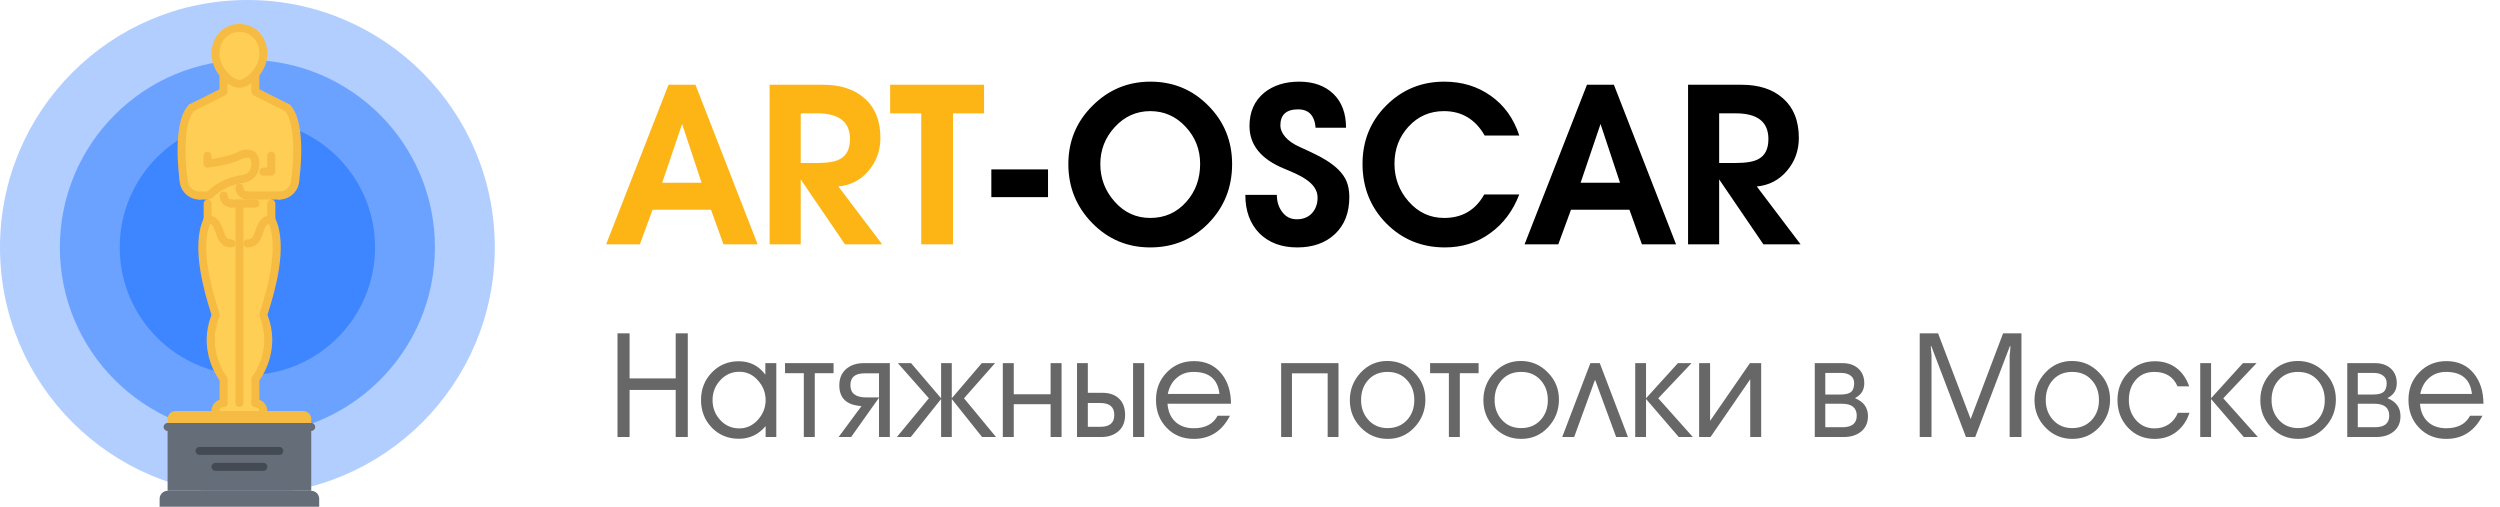 <svg width="222" height="45" viewBox="0 0 222 45" fill="none" xmlns="http://www.w3.org/2000/svg">
<path d="M67.278 21.696H64.245L63.137 18.626H57.946L56.819 21.696H53.825L59.365 7.526H61.757L67.278 21.696ZM62.301 16.225L60.571 11.01L58.802 16.225H62.301ZM78.335 21.696H75.031L71.104 15.93V21.696H68.343V7.526H73.087C74.629 7.526 75.847 7.92 76.742 8.707C77.701 9.534 78.18 10.715 78.18 12.25C78.18 13.365 77.83 14.336 77.13 15.162C76.43 15.989 75.536 16.455 74.448 16.559L78.335 21.696ZM75.478 12.348C75.478 10.826 74.512 10.065 72.581 10.065H71.104V14.473H72.581C73.514 14.473 74.188 14.355 74.603 14.119C75.186 13.804 75.478 13.214 75.478 12.348ZM87.385 10.065H84.625V21.696H81.806V10.065H79.045V7.526H87.385V10.065Z" fill="#FDB415"/>
<path d="M93.065 17.504H88.031V15.044H93.065V17.504ZM109.411 14.572C109.411 16.645 108.711 18.396 107.311 19.826C105.911 21.256 104.188 21.971 102.14 21.971C100.118 21.971 98.401 21.25 96.988 19.807C95.576 18.363 94.869 16.619 94.869 14.572C94.869 12.538 95.582 10.813 97.008 9.396C98.433 7.966 100.151 7.251 102.159 7.251C104.181 7.251 105.892 7.959 107.292 9.376C108.704 10.793 109.411 12.525 109.411 14.572ZM106.572 14.552C106.572 13.28 106.145 12.184 105.289 11.266C104.434 10.334 103.384 9.868 102.14 9.868C100.909 9.868 99.859 10.341 98.991 11.285C98.135 12.217 97.708 13.312 97.708 14.572C97.708 15.845 98.135 16.96 98.991 17.917C99.846 18.875 100.896 19.354 102.14 19.354C103.436 19.354 104.505 18.875 105.348 17.917C106.164 16.999 106.572 15.877 106.572 14.552ZM110.586 17.307H113.385C113.385 17.885 113.534 18.377 113.832 18.783C114.156 19.243 114.597 19.472 115.154 19.472C115.711 19.472 116.159 19.295 116.496 18.941C116.832 18.573 117.001 18.108 117.001 17.544C117.001 16.914 116.638 16.363 115.912 15.89C115.575 15.654 114.94 15.346 114.007 14.965C111.972 14.126 110.955 12.866 110.955 11.187C110.955 9.94 111.389 8.956 112.258 8.235C113.074 7.579 114.111 7.251 115.368 7.251C116.638 7.251 117.649 7.612 118.401 8.333C119.152 9.055 119.528 10.059 119.528 11.344H116.826C116.735 10.255 116.217 9.711 115.271 9.711C114.221 9.711 113.696 10.19 113.696 11.148C113.696 11.476 113.839 11.81 114.124 12.151C114.409 12.492 114.843 12.794 115.426 13.056C116.541 13.555 117.325 13.949 117.779 14.237C118.686 14.801 119.282 15.418 119.567 16.087C119.736 16.481 119.82 16.953 119.82 17.504C119.82 18.895 119.392 19.99 118.537 20.791C117.694 21.578 116.58 21.971 115.193 21.971C113.793 21.971 112.672 21.552 111.83 20.712C111 19.859 110.586 18.724 110.586 17.307ZM134.911 17.268C134.354 18.724 133.492 19.872 132.325 20.712C131.172 21.552 129.831 21.971 128.301 21.971C126.241 21.971 124.504 21.256 123.091 19.826C121.692 18.396 120.992 16.638 120.992 14.552C120.992 12.505 121.692 10.78 123.091 9.376C124.504 7.959 126.221 7.251 128.243 7.251C129.824 7.251 131.204 7.671 132.384 8.51C133.576 9.35 134.418 10.524 134.911 12.033H131.839C131.01 10.59 129.805 9.868 128.224 9.868C126.966 9.868 125.917 10.328 125.074 11.246C124.245 12.151 123.83 13.247 123.83 14.533C123.83 15.818 124.245 16.933 125.074 17.878C125.93 18.862 126.986 19.354 128.243 19.354C129.837 19.354 131.023 18.659 131.801 17.268H134.911ZM148.834 21.696H145.802L144.694 18.626H139.503L138.376 21.696H135.382L140.922 7.526H143.313L148.834 21.696ZM143.858 16.225L142.128 11.01L140.359 16.225H143.858ZM159.892 21.696H156.588L152.661 15.93V21.696H149.9V7.526H154.644C156.186 7.526 157.404 7.92 158.298 8.707C159.257 9.534 159.737 10.715 159.737 12.25C159.737 13.365 159.387 14.336 158.687 15.162C157.987 15.989 157.093 16.455 156.004 16.559L159.892 21.696ZM157.035 12.348C157.035 10.826 156.069 10.065 154.138 10.065H152.661V14.473H154.138C155.071 14.473 155.745 14.355 156.16 14.119C156.743 13.804 157.035 13.214 157.035 12.348Z" fill="black"/>
<path d="M61.076 38.808H60.002V34.625H55.908V38.808H54.834V29.598H55.908V33.602H60.002V29.598H61.076V38.808ZM68.936 38.808H67.988V37.836C67.364 38.586 66.573 38.962 65.612 38.962C64.652 38.962 63.852 38.633 63.211 37.977C62.571 37.311 62.251 36.493 62.251 35.52C62.251 34.557 62.571 33.742 63.211 33.077C63.852 32.412 64.648 32.079 65.6 32.079C66.585 32.079 67.373 32.476 67.963 33.269V32.246H68.936V38.808ZM65.65 33.013C64.985 33.013 64.42 33.265 63.957 33.768C63.502 34.263 63.275 34.851 63.275 35.533C63.275 36.215 63.502 36.804 63.957 37.298C64.412 37.793 64.976 38.041 65.65 38.041C66.29 38.041 66.838 37.789 67.293 37.286C67.756 36.774 67.988 36.19 67.988 35.533C67.988 34.868 67.76 34.284 67.305 33.781C66.859 33.269 66.307 33.013 65.65 33.013ZM69.711 32.246H74.02V33.141H72.352V38.808H71.379V33.141H69.711V32.246ZM79.017 38.808H78.056V35.316L75.58 38.808H74.468L76.502 36.058C75.188 35.981 74.531 35.367 74.531 34.216C74.531 33.593 74.742 33.103 75.163 32.745C75.567 32.412 76.081 32.246 76.704 32.246H79.017V38.808ZM78.056 35.29V33.154H76.755C75.929 33.154 75.516 33.504 75.516 34.203C75.516 34.928 75.984 35.29 76.919 35.29H78.056ZM79.729 32.246H80.904L83.57 35.367V32.246H84.518V35.367L87.184 32.246H88.36L85.605 35.367L88.448 38.808H87.21L84.518 35.431V38.808H83.57V35.431L80.879 38.808H79.641L82.484 35.367L79.729 32.246ZM94.267 38.808H93.294V35.891H90.022V38.808H89.049V32.246H90.022V35.009H93.294V32.246H94.267V38.808ZM101.603 38.808H100.617V32.246H101.603V38.808ZM95.639 38.808V32.246H96.599V34.881H97.888C98.52 34.881 99.012 35.051 99.366 35.392C99.728 35.734 99.909 36.22 99.909 36.851C99.909 37.465 99.712 37.947 99.316 38.296C98.92 38.637 98.414 38.808 97.799 38.808H95.639ZM96.599 35.789V37.9H97.711C98.536 37.9 98.949 37.55 98.949 36.851C98.949 36.143 98.541 35.789 97.724 35.789H96.599ZM109.311 35.853H103.675C103.726 36.535 103.958 37.068 104.37 37.452C104.783 37.836 105.327 38.028 106 38.028C107.028 38.028 107.736 37.657 108.123 36.915H109.223C108.515 38.288 107.445 38.974 106.013 38.974C105.036 38.974 104.231 38.646 103.6 37.989C102.968 37.333 102.652 36.505 102.652 35.508C102.652 34.535 102.972 33.721 103.612 33.064C104.261 32.399 105.065 32.067 106.026 32.067C107.062 32.067 107.879 32.442 108.477 33.192C109.033 33.892 109.311 34.779 109.311 35.853ZM103.701 34.983H108.288C108.144 33.678 107.378 33.026 105.988 33.026C105.39 33.026 104.889 33.205 104.484 33.563C104.08 33.913 103.819 34.386 103.701 34.983ZM118.858 38.808H117.897V33.154H114.726V38.808H113.766V32.246H118.858V38.808ZM123.189 32.054C124.124 32.054 124.92 32.391 125.577 33.064C126.242 33.73 126.575 34.535 126.575 35.482C126.575 36.437 126.251 37.26 125.602 37.951C124.962 38.633 124.17 38.974 123.227 38.974C122.292 38.974 121.495 38.637 120.838 37.964C120.19 37.29 119.865 36.48 119.865 35.533C119.865 34.595 120.186 33.781 120.826 33.09C121.474 32.399 122.262 32.054 123.189 32.054ZM125.59 35.533C125.59 34.808 125.371 34.211 124.932 33.742C124.503 33.265 123.93 33.026 123.214 33.026C122.506 33.026 121.938 33.261 121.508 33.73C121.079 34.199 120.864 34.796 120.864 35.52C120.864 36.228 121.083 36.821 121.521 37.298C121.959 37.776 122.523 38.015 123.214 38.015C123.922 38.015 124.494 37.78 124.932 37.311C125.371 36.842 125.59 36.25 125.59 35.533ZM126.992 32.246H131.301V33.141H129.633V38.808H128.66V33.141H126.992V32.246ZM135.047 32.054C135.982 32.054 136.778 32.391 137.436 33.064C138.101 33.73 138.434 34.535 138.434 35.482C138.434 36.437 138.109 37.26 137.461 37.951C136.821 38.633 136.029 38.974 135.085 38.974C134.15 38.974 133.354 38.637 132.697 37.964C132.048 37.29 131.724 36.48 131.724 35.533C131.724 34.595 132.044 33.781 132.684 33.09C133.333 32.399 134.121 32.054 135.047 32.054ZM137.448 35.533C137.448 34.808 137.229 34.211 136.791 33.742C136.361 33.265 135.789 33.026 135.073 33.026C134.365 33.026 133.796 33.261 133.367 33.73C132.937 34.199 132.722 34.796 132.722 35.52C132.722 36.228 132.941 36.821 133.379 37.298C133.817 37.776 134.382 38.015 135.073 38.015C135.78 38.015 136.353 37.78 136.791 37.311C137.229 36.842 137.448 36.25 137.448 35.533ZM144.562 38.808H143.514L141.656 33.755L141.618 33.781L139.786 38.808H138.724L141.226 32.246H142.06L144.562 38.808ZM150.211 32.246L147.254 35.367L150.325 38.808H149.074L146.168 35.431V38.808H145.207V32.246H146.168V35.367L148.998 32.246H150.211ZM156.393 38.808H155.42V33.678L151.894 38.808H150.883V32.246H151.856V37.375L155.395 32.246H156.393V38.808ZM165.876 36.953C165.876 37.559 165.657 38.028 165.219 38.36C164.832 38.659 164.326 38.808 163.703 38.808H161.151V32.246H163.602C164.175 32.246 164.634 32.395 164.979 32.693C165.358 33.017 165.548 33.461 165.548 34.024C165.548 34.629 165.278 35.069 164.739 35.341V35.367C165.497 35.674 165.876 36.203 165.876 36.953ZM162.086 33.116V35.034H163.425C163.838 35.034 164.137 34.97 164.322 34.843C164.541 34.689 164.651 34.416 164.651 34.024C164.651 33.717 164.529 33.482 164.284 33.32C164.082 33.184 163.821 33.116 163.501 33.116H162.086ZM162.086 35.853V37.938H163.602C164.453 37.938 164.878 37.597 164.878 36.915C164.878 36.207 164.44 35.853 163.564 35.853H162.086ZM178.457 38.808V31.581C178.457 31.521 178.469 31.406 178.495 31.235C178.511 31.124 178.52 30.954 178.52 30.724H178.482L175.399 38.808H174.577L171.494 30.724H171.456C171.456 30.817 171.465 30.958 171.482 31.146C171.507 31.325 171.519 31.461 171.519 31.555V38.808H170.471V29.598H172.101L174.994 37.209L177.875 29.598H179.505V38.808H178.457ZM183.987 32.054C184.922 32.054 185.718 32.391 186.375 33.064C187.041 33.73 187.374 34.535 187.374 35.482C187.374 36.437 187.049 37.26 186.401 37.951C185.76 38.633 184.969 38.974 184.025 38.974C183.09 38.974 182.294 38.637 181.637 37.964C180.988 37.29 180.664 36.48 180.664 35.533C180.664 34.595 180.984 33.781 181.624 33.09C182.273 32.399 183.06 32.054 183.987 32.054ZM186.388 35.533C186.388 34.808 186.169 34.211 185.731 33.742C185.301 33.265 184.728 33.026 184.012 33.026C183.305 33.026 182.736 33.261 182.307 33.73C181.877 34.199 181.662 34.796 181.662 35.52C181.662 36.228 181.881 36.821 182.319 37.298C182.757 37.776 183.322 38.015 184.012 38.015C184.72 38.015 185.293 37.78 185.731 37.311C186.169 36.842 186.388 36.25 186.388 35.533ZM194.425 36.659C194.189 37.375 193.797 37.942 193.249 38.36C192.71 38.77 192.07 38.974 191.329 38.974C190.385 38.974 189.598 38.642 188.966 37.977C188.342 37.303 188.031 36.488 188.031 35.533C188.031 34.57 188.347 33.755 188.978 33.09C189.619 32.416 190.411 32.079 191.354 32.079C192.087 32.079 192.714 32.276 193.237 32.668C193.767 33.052 194.155 33.597 194.399 34.305H193.363C192.992 33.452 192.306 33.026 191.303 33.026C190.613 33.026 190.061 33.265 189.648 33.742C189.244 34.211 189.042 34.804 189.042 35.52C189.042 36.22 189.248 36.808 189.661 37.286C190.09 37.789 190.646 38.041 191.329 38.041C191.8 38.041 192.217 37.921 192.58 37.682C192.95 37.435 193.22 37.094 193.388 36.659H194.425ZM200.385 32.246L197.428 35.367L200.499 38.808H199.248L196.342 35.431V38.808H195.381V32.246H196.342V35.367L199.172 32.246H200.385ZM204.039 32.054C204.974 32.054 205.771 32.391 206.428 33.064C207.093 33.73 207.426 34.535 207.426 35.482C207.426 36.437 207.101 37.26 206.453 37.951C205.813 38.633 205.021 38.974 204.077 38.974C203.142 38.974 202.346 38.637 201.689 37.964C201.04 37.29 200.716 36.48 200.716 35.533C200.716 34.595 201.036 33.781 201.676 33.09C202.325 32.399 203.113 32.054 204.039 32.054ZM206.44 35.533C206.44 34.808 206.221 34.211 205.783 33.742C205.354 33.265 204.781 33.026 204.065 33.026C203.357 33.026 202.788 33.261 202.359 33.73C201.929 34.199 201.714 34.796 201.714 35.52C201.714 36.228 201.933 36.821 202.371 37.298C202.809 37.776 203.374 38.015 204.065 38.015C204.772 38.015 205.345 37.78 205.783 37.311C206.221 36.842 206.44 36.25 206.44 35.533ZM213.163 36.953C213.163 37.559 212.944 38.028 212.506 38.36C212.118 38.659 211.613 38.808 210.989 38.808H208.437V32.246H210.888C211.461 32.246 211.92 32.395 212.266 32.693C212.645 33.017 212.834 33.461 212.834 34.024C212.834 34.629 212.565 35.069 212.025 35.341V35.367C212.784 35.674 213.163 36.203 213.163 36.953ZM209.372 33.116V35.034H210.711C211.124 35.034 211.423 34.97 211.608 34.843C211.827 34.689 211.937 34.416 211.937 34.024C211.937 33.717 211.815 33.482 211.571 33.32C211.368 33.184 211.107 33.116 210.787 33.116H209.372ZM209.372 35.853V37.938H210.888C211.739 37.938 212.164 37.597 212.164 36.915C212.164 36.207 211.726 35.853 210.85 35.853H209.372ZM220.53 35.853H214.894C214.945 36.535 215.177 37.068 215.589 37.452C216.002 37.836 216.546 38.028 217.22 38.028C218.247 38.028 218.955 37.657 219.342 36.915H220.442C219.734 38.288 218.664 38.974 217.232 38.974C216.255 38.974 215.45 38.646 214.819 37.989C214.187 37.333 213.871 36.505 213.871 35.508C213.871 34.535 214.191 33.721 214.831 33.064C215.48 32.399 216.284 32.067 217.245 32.067C218.281 32.067 219.098 32.442 219.696 33.192C220.252 33.892 220.53 34.779 220.53 35.853ZM214.92 34.983H219.507C219.363 33.678 218.597 33.026 217.207 33.026C216.609 33.026 216.108 33.205 215.703 33.563C215.299 33.913 215.038 34.386 214.92 34.983Z" fill="#666766"/>
<path d="M43.937 21.968C43.937 34.105 34.106 43.937 21.968 43.937C9.831 43.937 0 34.105 0 21.968C0 9.831 9.831 0 21.968 0C34.106 0 43.937 9.831 43.937 21.968Z" fill="#3E86FF" fill-opacity="0.4"/>
<path d="M38.622 21.968C38.622 31.161 31.167 38.622 21.968 38.622C12.77 38.622 5.315 31.161 5.315 21.968C5.315 12.777 12.77 5.315 21.968 5.315C31.167 5.315 38.622 12.777 38.622 21.968Z" fill="#3E86FF" fill-opacity="0.6"/>
<path d="M33.307 21.968C33.307 28.225 28.232 33.307 21.968 33.307C15.705 33.307 10.63 28.225 10.63 21.968C10.63 15.712 15.705 10.63 21.968 10.63C28.232 10.63 33.307 15.712 33.307 21.968Z" fill="#3E86FF"/>
<path d="M27.638 42.874V43.583H14.882V37.915H27.638V42.874Z" fill="#656D78"/>
<path d="M14.883 43.583H14.882H27.636C28.026 43.583 28.345 43.902 28.345 44.291V45H14.174V44.291C14.174 43.902 14.493 43.583 14.883 43.583Z" fill="#656D78"/>
<path d="M21.26 2.482C22.436 2.482 23.386 3.397 23.386 4.779C23.386 5.444 23.088 6.082 22.677 6.571C22.238 7.095 21.678 7.442 21.26 7.442C20.842 7.442 20.282 7.095 19.843 6.571C19.431 6.082 19.134 5.444 19.134 4.779C19.134 3.397 20.083 2.482 21.26 2.482Z" fill="#FFCE54"/>
<path d="M25.511 9.569L22.677 8.152V6.571C22.237 7.096 21.677 7.443 21.259 7.443C20.841 7.443 20.282 7.096 19.842 6.571V8.152L17.007 9.569C15.59 11.043 16.299 15.947 16.299 15.947C16.299 16.733 16.93 17.364 17.716 17.364C17.716 17.364 17.716 17.372 18.425 17.364L18.439 18.073V19.49C17.022 22.325 19.197 27.86 19.148 27.994C17.851 31.176 19.856 33.663 19.856 33.663V35.789H19.842C19.452 35.789 19.133 36.108 19.133 36.498V37.207H23.385V36.498C23.385 36.108 23.066 35.789 22.677 35.789V33.663C22.677 33.663 24.675 31.176 23.385 27.994C23.329 27.86 25.511 22.325 24.094 19.49V17.364H24.803C25.589 17.364 26.22 16.733 26.22 15.947C26.22 15.947 26.929 11.043 25.511 9.569Z" fill="#FFCE54"/>
<path d="M23.386 36.852C23.19 36.852 23.031 36.694 23.031 36.498C23.031 36.303 22.872 36.144 22.677 36.144C22.482 36.144 22.323 35.985 22.323 35.789C22.323 35.594 22.482 35.435 22.677 35.435C23.263 35.435 23.74 35.912 23.74 36.498C23.74 36.694 23.581 36.852 23.386 36.852Z" fill="#F6BB42"/>
<path d="M19.134 36.852C18.938 36.852 18.779 36.694 18.779 36.498C18.779 35.912 19.256 35.435 19.842 35.435C20.038 35.435 20.197 35.594 20.197 35.789C20.197 35.985 20.038 36.144 19.842 36.144C19.648 36.144 19.488 36.303 19.488 36.498C19.488 36.694 19.329 36.852 19.134 36.852Z" fill="#F6BB42"/>
<path d="M21.26 7.797C20.734 7.797 20.087 7.415 19.571 6.799C19.06 6.192 18.779 5.475 18.779 4.779C18.779 3.268 19.846 2.128 21.26 2.128C22.674 2.128 23.74 3.268 23.74 4.779C23.74 5.474 23.459 6.192 22.948 6.8C22.432 7.415 21.786 7.797 21.26 7.797ZM21.26 2.837C20.233 2.837 19.488 3.653 19.488 4.779C19.488 5.308 19.71 5.863 20.114 6.343C20.542 6.855 21.009 7.089 21.26 7.089C21.511 7.089 21.977 6.855 22.406 6.343C22.809 5.863 23.031 5.308 23.031 4.779C23.031 3.653 22.286 2.837 21.26 2.837Z" fill="#F6BB42"/>
<path d="M18.425 17.719C18.238 17.719 18.082 17.573 18.072 17.383C18.061 17.194 18.201 17.032 18.387 17.012C18.43 16.991 18.527 16.908 18.605 16.84C18.998 16.503 19.654 15.939 21.181 15.588C21.208 15.581 21.239 15.579 21.263 15.578C21.439 15.578 22.323 15.527 22.323 14.53C22.323 14.384 22.303 14.127 22.169 14.043C22.002 13.937 21.62 14.037 21.417 14.139C20.509 14.648 18.547 14.872 18.464 14.882C18.364 14.89 18.264 14.861 18.189 14.794C18.114 14.726 18.07 14.631 18.07 14.53V13.821C18.07 13.625 18.229 13.467 18.425 13.467C18.62 13.467 18.779 13.625 18.779 13.821V14.124C19.379 14.036 20.512 13.834 21.086 13.512C21.188 13.46 21.971 13.086 22.541 13.44C22.867 13.641 23.031 14.008 23.031 14.53C23.031 15.046 22.871 15.464 22.558 15.776C22.108 16.221 21.483 16.279 21.304 16.286C19.972 16.598 19.406 17.086 19.067 17.378C18.862 17.553 18.686 17.705 18.444 17.718C18.439 17.719 18.432 17.719 18.425 17.719Z" fill="#F6BB42"/>
<path d="M24.094 15.593H23.386C23.19 15.593 23.031 15.434 23.031 15.238C23.031 15.043 23.19 14.884 23.386 14.884H23.74V13.821C23.74 13.626 23.899 13.467 24.094 13.467C24.29 13.467 24.449 13.626 24.449 13.821V15.238C24.449 15.434 24.29 15.593 24.094 15.593Z" fill="#F6BB42"/>
<path d="M21.26 36.144C21.065 36.144 20.906 35.985 20.906 35.789V18.073C20.906 17.877 21.065 17.719 21.26 17.719C21.456 17.719 21.614 17.877 21.614 18.073V35.789C21.614 35.985 21.456 36.144 21.26 36.144Z" fill="#F6BB42"/>
<path d="M22.677 36.144C22.482 36.144 22.323 35.985 22.323 35.789V33.663C22.323 33.584 22.35 33.505 22.4 33.442C22.476 33.346 24.25 31.069 23.058 28.127C23 27.99 23.017 27.933 23.186 27.385C23.608 26.02 24.888 21.87 23.778 19.648C23.754 19.6 23.74 19.545 23.74 19.489V18.072C23.74 17.877 23.899 17.718 24.094 17.718C24.29 17.718 24.449 17.877 24.449 18.072V19.408C25.622 21.893 24.346 26.028 23.863 27.594C23.814 27.755 23.774 27.879 23.753 27.958C24.898 30.919 23.405 33.262 23.031 33.782V35.789C23.031 35.985 22.873 36.144 22.677 36.144Z" fill="#F6BB42"/>
<path d="M19.857 36.144C19.662 36.144 19.503 35.985 19.503 35.789V33.782C19.128 33.263 17.629 30.918 18.781 27.96C18.759 27.885 18.723 27.77 18.677 27.621C18.236 26.201 16.905 21.91 18.085 19.408V18.072C18.085 17.877 18.244 17.718 18.44 17.718C18.635 17.718 18.794 17.877 18.794 18.072V19.489C18.794 19.544 18.781 19.599 18.756 19.648C17.639 21.883 18.929 26.043 19.354 27.41C19.514 27.927 19.531 27.981 19.481 28.117C18.273 31.082 20.115 33.417 20.134 33.441C20.184 33.504 20.211 33.582 20.211 33.663V35.789C20.211 35.985 20.053 36.144 19.857 36.144Z" fill="#F6BB42"/>
<path d="M22.677 18.427H20.565C20.37 18.427 20.211 18.268 20.211 18.073C20.211 17.877 20.37 17.719 20.565 17.719H22.677C22.873 17.719 23.031 17.877 23.031 18.073C23.031 18.268 22.873 18.427 22.677 18.427Z" fill="#F6BB42"/>
<path d="M20.565 18.427C19.979 18.427 19.502 17.95 19.502 17.364C19.502 17.169 19.661 17.01 19.857 17.01C20.052 17.01 20.211 17.169 20.211 17.364C20.211 17.563 20.367 17.719 20.565 17.719C20.761 17.719 20.92 17.877 20.92 18.073C20.92 18.268 20.761 18.427 20.565 18.427Z" fill="#F6BB42"/>
<path d="M21.969 17.719C21.383 17.719 20.906 17.242 20.906 16.656C20.906 16.46 21.065 16.301 21.26 16.301C21.456 16.301 21.614 16.46 21.614 16.656C21.614 16.85 21.774 17.01 21.969 17.01C22.164 17.01 22.323 17.169 22.323 17.364C22.323 17.56 22.164 17.719 21.969 17.719Z" fill="#F6BB42"/>
<path d="M25.512 9.923C25.458 9.923 25.405 9.911 25.353 9.886L22.518 8.469C22.398 8.408 22.323 8.286 22.323 8.152V6.571C22.323 6.376 22.482 6.217 22.677 6.217C22.873 6.217 23.031 6.376 23.031 6.571V7.933L25.671 9.252C25.846 9.34 25.916 9.553 25.829 9.728C25.766 9.851 25.642 9.923 25.512 9.923Z" fill="#F6BB42"/>
<path d="M22.567 17.721C22.325 17.721 22.113 17.721 21.963 17.719C21.767 17.716 21.611 17.555 21.614 17.359C21.617 17.164 21.757 17.004 21.974 17.01C22.273 17.014 22.814 17.013 23.345 17.011L24.803 17.01C24.999 17.01 25.158 17.169 25.158 17.364C25.158 17.56 24.999 17.719 24.803 17.719L23.346 17.72C23.078 17.721 22.808 17.721 22.567 17.721Z" fill="#F6BB42"/>
<path d="M24.803 17.719C24.608 17.719 24.449 17.56 24.449 17.364C24.449 17.169 24.608 17.01 24.803 17.01C25.389 17.01 25.866 16.533 25.866 15.947C25.866 15.751 26.025 15.593 26.22 15.593C26.416 15.593 26.575 15.751 26.575 15.947C26.575 16.924 25.78 17.719 24.803 17.719Z" fill="#F6BB42"/>
<path d="M26.221 16.301C26.204 16.301 26.187 16.3 26.17 16.298C25.977 16.269 25.842 16.09 25.87 15.897C26.06 14.58 26.32 10.921 25.257 9.815C25.121 9.674 25.125 9.449 25.266 9.314C25.407 9.179 25.633 9.183 25.767 9.324C27.288 10.904 26.602 15.791 26.572 15.998C26.546 16.174 26.394 16.301 26.221 16.301Z" fill="#F6BB42"/>
<path d="M17.008 9.923C16.878 9.923 16.753 9.851 16.691 9.728C16.604 9.553 16.675 9.34 16.85 9.252L19.489 7.933V6.571C19.489 6.375 19.648 6.216 19.843 6.216C20.039 6.216 20.197 6.375 20.197 6.571V8.151C20.197 8.285 20.122 8.407 20.002 8.468L17.167 9.885C17.115 9.911 17.061 9.923 17.008 9.923Z" fill="#F6BB42"/>
<path d="M17.989 17.722C17.574 17.722 17.556 17.704 17.468 17.616L17.717 17.364H18.071H17.717L17.745 17.011C17.775 17.013 17.899 17.015 18.422 17.01H18.425C18.619 17.01 18.777 17.167 18.78 17.361C18.782 17.556 18.624 17.716 18.429 17.719C18.246 17.721 18.103 17.722 17.989 17.722Z" fill="#F6BB42"/>
<path d="M17.716 17.719C16.739 17.719 15.945 16.924 15.945 15.947C15.945 15.751 16.104 15.593 16.299 15.593C16.495 15.593 16.654 15.751 16.654 15.947C16.654 16.533 17.13 17.01 17.716 17.01C17.912 17.01 18.071 17.169 18.071 17.364C18.071 17.56 17.912 17.719 17.716 17.719Z" fill="#F6BB42"/>
<path d="M16.299 16.301C16.125 16.301 15.974 16.174 15.948 15.998C15.919 15.79 15.233 10.904 16.753 9.323C16.888 9.183 17.114 9.178 17.254 9.313C17.395 9.449 17.399 9.673 17.264 9.814C16.201 10.921 16.46 14.579 16.651 15.896C16.678 16.09 16.545 16.269 16.35 16.297C16.332 16.3 16.316 16.301 16.299 16.301Z" fill="#F6BB42"/>
<path d="M21.969 21.971C21.773 21.971 21.614 21.812 21.614 21.616C21.614 21.421 21.773 21.262 21.969 21.262C22.383 21.262 22.497 21.037 22.695 20.442C22.879 19.891 23.13 19.136 24.095 19.136C24.29 19.136 24.449 19.295 24.449 19.49C24.449 19.686 24.29 19.845 24.095 19.845C23.68 19.845 23.567 20.069 23.368 20.665C23.184 21.216 22.932 21.971 21.969 21.971Z" fill="#F6BB42"/>
<path d="M20.551 21.971C19.589 21.971 19.337 21.217 19.152 20.665C18.954 20.073 18.841 19.849 18.435 19.845C18.24 19.843 18.076 19.683 18.077 19.488C18.078 19.294 18.23 19.136 18.425 19.136H18.439C19.391 19.146 19.64 19.894 19.824 20.442C20.023 21.037 20.137 21.262 20.55 21.262C20.746 21.262 20.905 21.421 20.905 21.616C20.905 21.812 20.747 21.971 20.551 21.971Z" fill="#F6BB42"/>
<path d="M24.803 40.394H17.716C17.521 40.394 17.362 40.236 17.362 40.04C17.362 39.845 17.521 39.686 17.716 39.686H24.803C24.998 39.686 25.157 39.845 25.157 40.04C25.157 40.236 24.998 40.394 24.803 40.394Z" fill="#434A54"/>
<path d="M23.386 41.812H19.134C18.938 41.812 18.779 41.653 18.779 41.457C18.779 41.262 18.938 41.103 19.134 41.103H23.386C23.581 41.103 23.74 41.262 23.74 41.457C23.74 41.653 23.581 41.812 23.386 41.812Z" fill="#434A54"/>
<path d="M15.591 36.498H26.929C27.319 36.498 27.638 36.816 27.638 37.206V37.915H14.882V37.206C14.882 36.816 15.201 36.498 15.591 36.498Z" fill="#F6BB42"/>
<path d="M27.637 38.269H14.882C14.687 38.269 14.528 38.11 14.528 37.915C14.528 37.719 14.687 37.56 14.882 37.56H27.637C27.832 37.56 27.991 37.719 27.991 37.915C27.991 38.11 27.832 38.269 27.637 38.269Z" fill="#656D78"/>
</svg>
